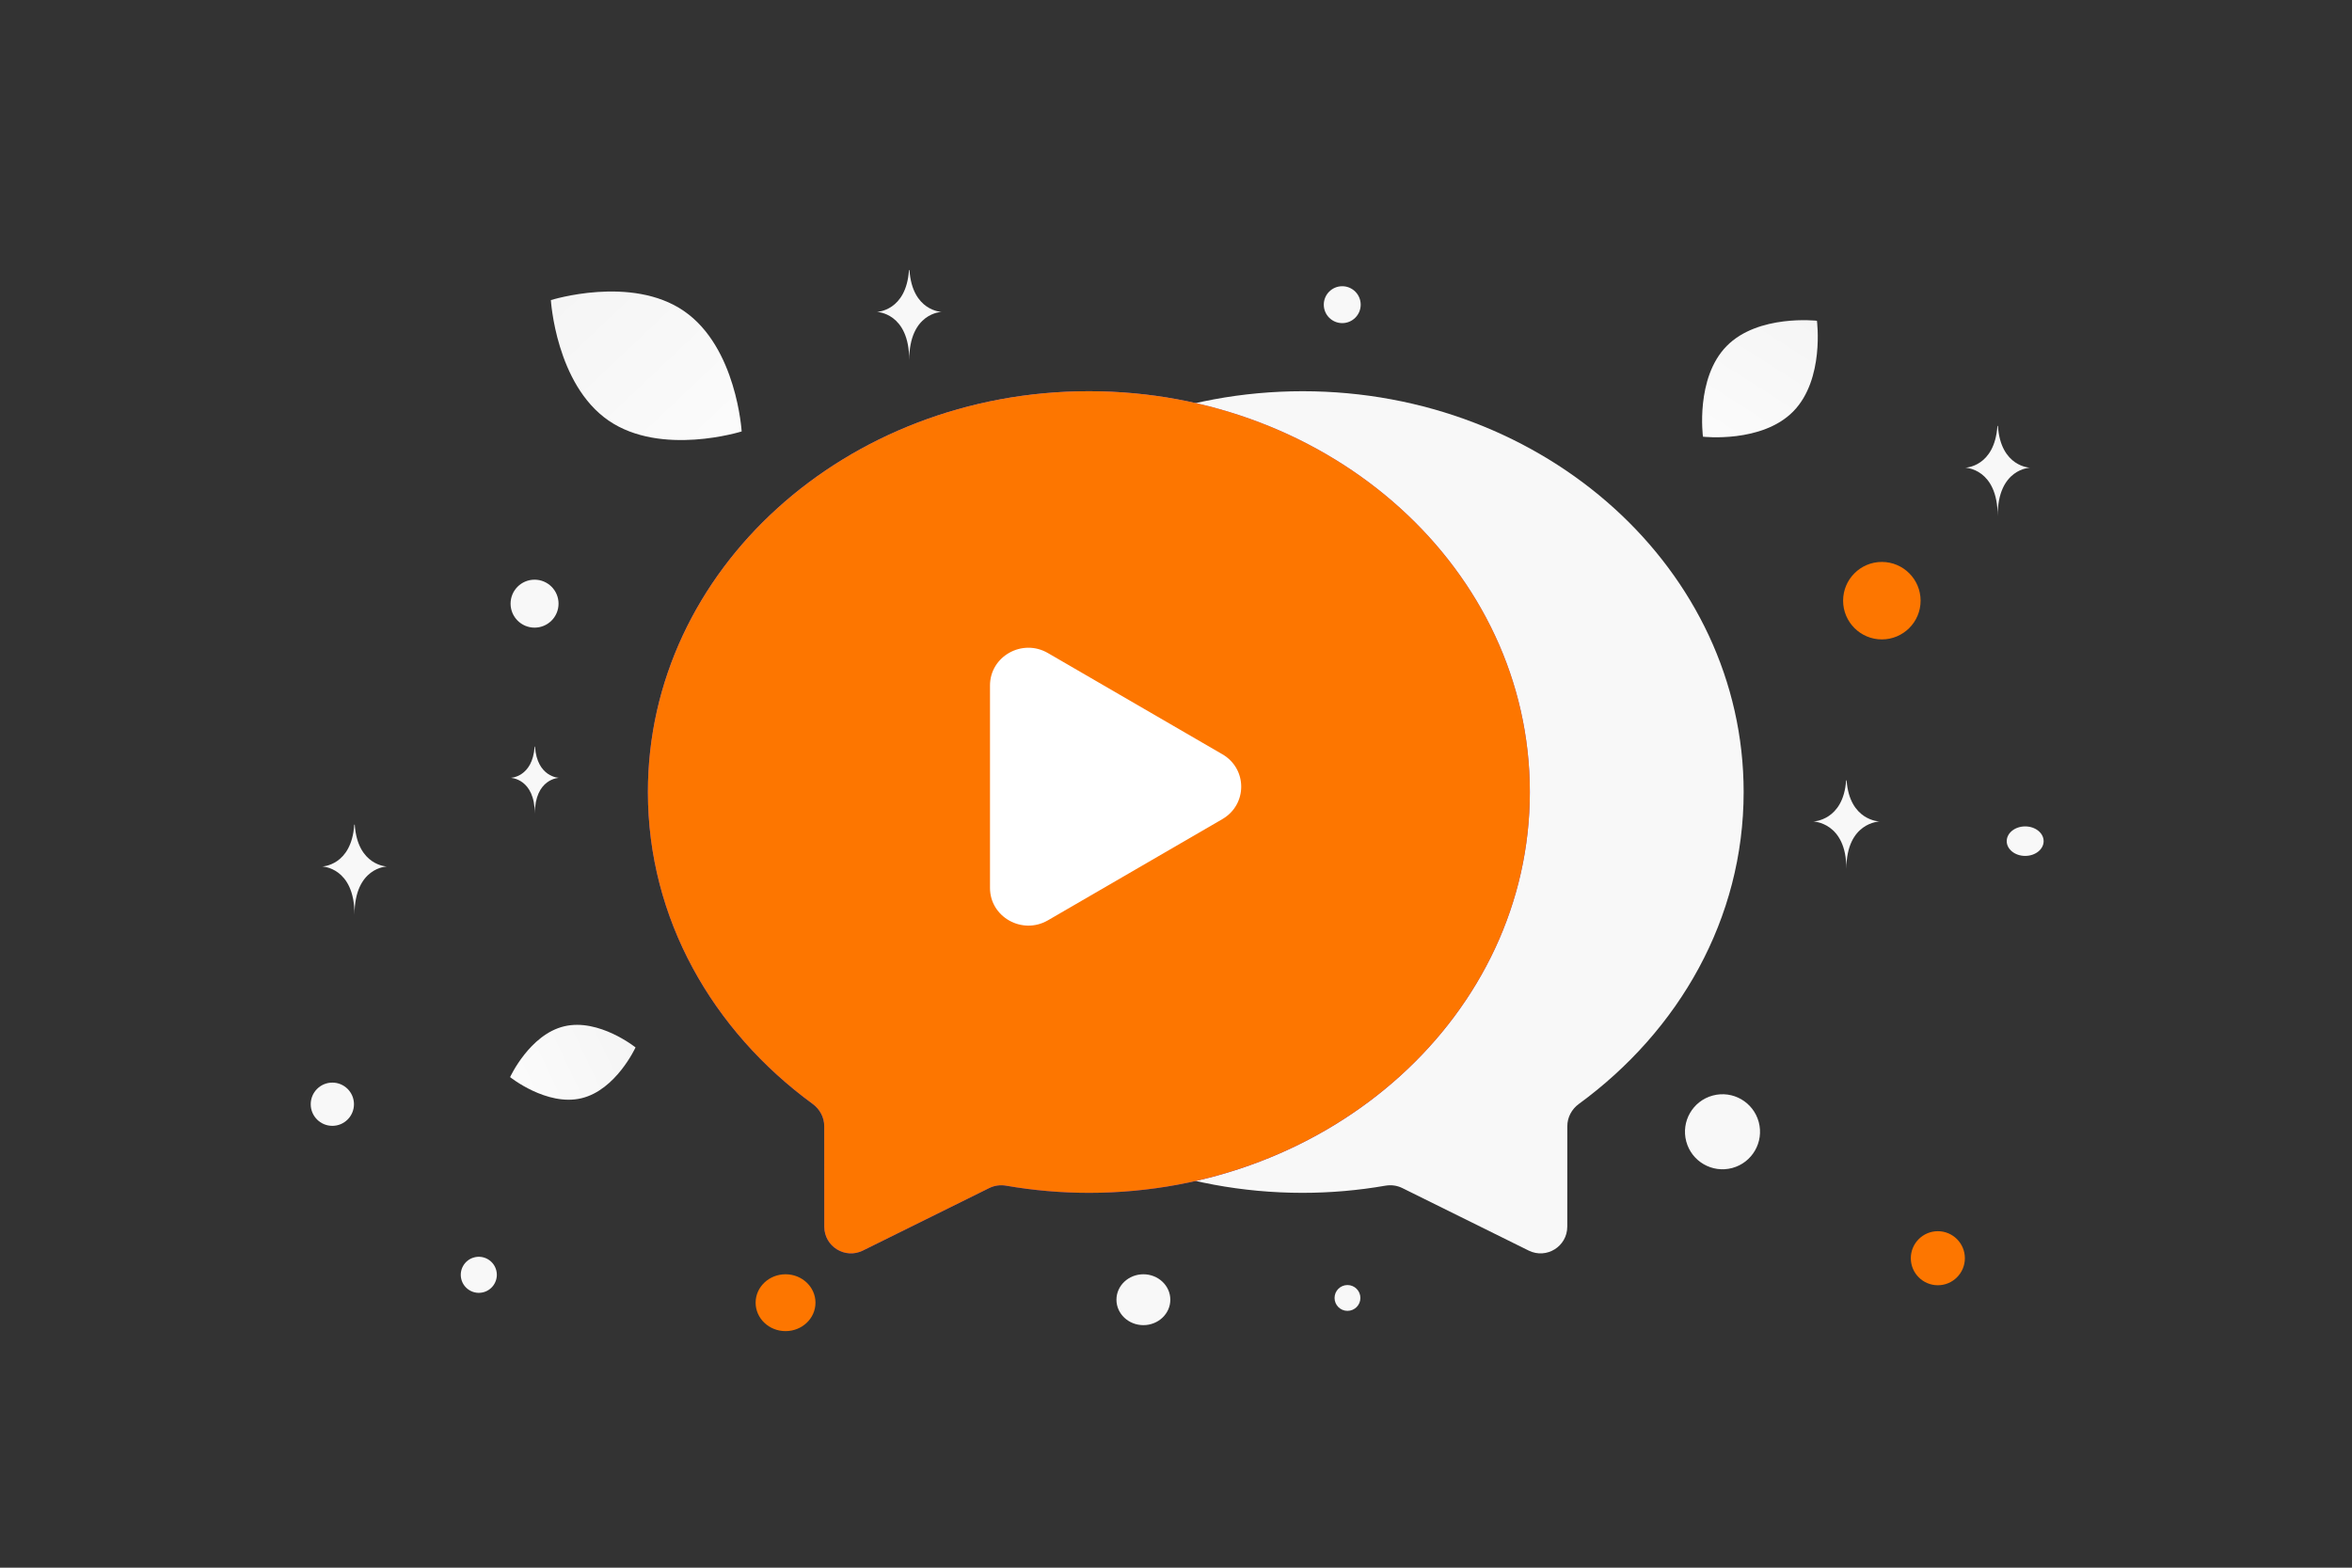 <svg width="900" height="600" viewBox="0 0 900 600" fill="none" xmlns="http://www.w3.org/2000/svg">
<rect x="0" y="0" width="900" height="600" fill="#333333" stroke="none"/>
<g clip-path="url(#clip0_98_1582)">
<path fill-rule="evenodd" clip-rule="evenodd" d="M667.211 303.134C667.211 351.603 642.493 394.485 604.143 422.52C601.417 424.514 599.737 427.654 599.739 431.031C599.744 442.133 599.729 455.355 599.721 469.485C599.717 477.058 591.762 481.997 584.975 478.639L536.594 454.702C534.596 453.714 532.331 453.415 530.134 453.796C519.678 455.615 509.086 456.531 498.473 456.535C405.63 456.535 329.736 388.233 329.736 303.134C329.736 218.034 405.63 149.733 498.473 149.733C591.316 149.733 667.211 218.034 667.211 303.134V303.134Z" fill="#F8F8F8"/>
<path fill-rule="evenodd" clip-rule="evenodd" d="M247.924 303.134C247.924 351.603 272.642 394.485 310.992 422.52C313.718 424.514 315.398 427.654 315.396 431.031C315.391 442.133 315.406 455.355 315.414 469.485C315.418 477.058 323.373 481.997 330.16 478.639L378.541 454.702C380.539 453.714 382.804 453.415 385.001 453.796C395.457 455.615 406.049 456.531 416.662 456.535C509.505 456.535 585.399 388.233 585.399 303.134C585.399 218.034 509.505 149.733 416.662 149.733C323.819 149.733 247.924 218.034 247.924 303.134V303.134Z" fill="url(#paint0_linear_98_1582)"/>
<path fill-rule="evenodd" clip-rule="evenodd" d="M247.924 303.134C247.924 351.603 272.642 394.485 310.992 422.52C313.718 424.514 315.398 427.654 315.396 431.031C315.391 442.133 315.406 455.355 315.414 469.485C315.418 477.058 323.373 481.997 330.16 478.639L378.541 454.702C380.539 453.714 382.804 453.415 385.001 453.796C395.457 455.615 406.049 456.531 416.662 456.535C509.505 456.535 585.399 388.233 585.399 303.134C585.399 218.034 509.505 149.733 416.662 149.733C323.819 149.733 247.924 218.034 247.924 303.134V303.134Z" fill="#FD7600"/>
<path fill-rule="evenodd" clip-rule="evenodd" d="M400.991 249.944L467.745 288.68C477.356 294.255 477.356 307.905 467.745 313.5L400.991 352.236C391.192 357.914 378.824 350.986 378.824 339.837V262.364C378.824 251.174 391.192 244.247 400.991 249.944Z" fill="white"/>
<path d="M222.46 420.341C209.208 423.48 195.193 412.242 195.193 412.242C195.193 412.242 202.672 395.92 215.928 392.79C229.179 389.651 243.19 400.879 243.19 400.879C243.19 400.879 235.711 417.201 222.46 420.341Z" fill="url(#paint1_linear_98_1582)"/>
<path d="M232.853 160.947C253.008 174.829 283.798 165.125 283.798 165.125C283.798 165.125 281.892 132.917 261.724 119.048C241.569 105.166 210.792 114.857 210.792 114.857C210.792 114.857 212.699 147.065 232.853 160.947V160.947Z" fill="url(#paint2_linear_98_1582)"/>
<path d="M686.193 157.467C674.155 169.72 651.643 167.136 651.643 167.136C651.643 167.136 648.664 144.687 660.713 132.441C672.752 120.189 695.253 122.764 695.253 122.764C695.253 122.764 698.232 145.214 686.193 157.467V157.467Z" fill="url(#paint3_linear_98_1582)"/>
<path d="M741.523 471.216C735.811 471.216 731.18 475.847 731.18 481.559C731.18 487.271 735.811 491.902 741.523 491.902C747.235 491.902 751.866 487.271 751.866 481.559C751.866 475.847 747.235 471.216 741.523 471.216Z" fill="#FD7600"/>
<path d="M300.593 487.702C294.268 487.702 289.14 492.573 289.14 498.582C289.14 504.591 294.268 509.462 300.593 509.462C306.918 509.462 312.046 504.591 312.046 498.582C312.046 492.573 306.918 487.702 300.593 487.702Z" fill="#FD7600"/>
<path d="M720.097 244.721C711.909 244.721 705.271 238.083 705.271 229.895C705.271 221.707 711.909 215.069 720.097 215.069C728.285 215.069 734.923 221.707 734.923 229.895C734.923 238.083 728.285 244.721 720.097 244.721Z" fill="#FD7600"/>
<path d="M437.52 507.172C431.828 507.172 427.213 502.814 427.213 497.437C427.213 492.061 431.828 487.702 437.52 487.702C443.212 487.702 447.827 492.061 447.827 497.437C447.827 502.814 443.212 507.172 437.52 507.172Z" fill="#F8F8F8"/>
<path d="M127.173 430.893C122.603 430.893 118.899 427.189 118.899 422.619C118.899 418.049 122.603 414.345 127.173 414.345C131.743 414.345 135.447 418.049 135.447 422.619C135.447 427.189 131.743 430.893 127.173 430.893Z" fill="#F8F8F8"/>
<path d="M515.617 501.707C512.888 501.707 510.675 499.494 510.675 496.765C510.675 494.036 512.888 491.823 515.617 491.823C518.346 491.823 520.559 494.036 520.559 496.765C520.559 499.494 518.346 501.707 515.617 501.707Z" fill="#F8F8F8"/>
<path d="M513.613 123.667C509.714 123.667 506.553 120.506 506.553 116.607C506.553 112.708 509.714 109.547 513.613 109.547C517.512 109.547 520.673 112.708 520.673 116.607C520.673 120.506 517.512 123.667 513.613 123.667Z" fill="#F8F8F8"/>
<path d="M189.88 486.123C190.866 489.803 188.682 493.586 185.002 494.572C181.321 495.558 177.538 493.374 176.552 489.694C175.566 486.013 177.75 482.23 181.431 481.244C185.111 480.258 188.894 482.442 189.88 486.123Z" fill="#F8F8F8"/>
<path d="M204.552 240.216C199.483 240.216 195.374 236.107 195.374 231.038C195.374 225.969 199.483 221.86 204.552 221.86C209.621 221.86 213.73 225.969 213.73 231.038C213.73 236.107 209.621 240.216 204.552 240.216Z" fill="#F8F8F8"/>
<path d="M774.94 327.583C771.041 327.583 767.88 325.054 767.88 321.935C767.88 318.816 771.041 316.287 774.94 316.287C778.839 316.287 782 318.816 782 321.935C782 325.054 778.839 327.583 774.94 327.583Z" fill="#F8F8F8"/>
<path d="M672.988 429.443C675.041 437.102 670.495 444.975 662.836 447.028C655.176 449.08 647.303 444.534 645.251 436.875C643.198 429.215 647.744 421.342 655.403 419.29C663.063 417.238 670.936 421.783 672.988 429.443Z" fill="#F8F8F8"/>
<path d="M706.432 298.674H706.616C707.71 314.169 719.234 314.408 719.234 314.408C719.234 314.408 706.526 314.656 706.526 332.561C706.526 314.656 693.819 314.408 693.819 314.408C693.819 314.408 705.338 314.169 706.432 298.674ZM347.827 103.365H348.007C349.075 119.13 360.331 119.373 360.331 119.373C360.331 119.373 347.919 119.625 347.919 137.841C347.919 119.625 335.508 119.373 335.508 119.373C335.508 119.373 346.759 119.13 347.827 103.365V103.365ZM135.565 315.626H135.746C136.814 331.391 148.069 331.634 148.069 331.634C148.069 331.634 135.658 331.886 135.658 350.102C135.658 331.886 123.246 331.634 123.246 331.634C123.246 331.634 134.497 331.391 135.565 315.626ZM764.319 163H764.499C765.568 178.765 776.823 179.008 776.823 179.008C776.823 179.008 764.411 179.26 764.411 197.476C764.411 179.26 752 179.008 752 179.008C752 179.008 763.251 178.765 764.319 163V163ZM204.578 285.745H204.713C205.511 297.524 213.921 297.705 213.921 297.705C213.921 297.705 204.648 297.894 204.648 311.505C204.648 297.894 195.374 297.705 195.374 297.705C195.374 297.705 203.78 297.524 204.578 285.745Z" fill="#F8F8F8"/>
</g>
<defs>
<linearGradient id="paint0_linear_98_1582" x1="416.662" y1="149.733" x2="416.662" y2="485.932" gradientUnits="userSpaceOnUse">
<stop stop-color="#8B6EE7"/>
<stop offset="1" stop-color="#5C30D6"/>
</linearGradient>
<linearGradient id="paint1_linear_98_1582" x1="172.558" y1="428.146" x2="288.561" y2="373.342" gradientUnits="userSpaceOnUse">
<stop stop-color="white"/>
<stop offset="1" stop-color="#EEEEEE"/>
</linearGradient>
<linearGradient id="paint2_linear_98_1582" x1="311.363" y1="206.496" x2="152.713" y2="39.203" gradientUnits="userSpaceOnUse">
<stop stop-color="white"/>
<stop offset="1" stop-color="#EEEEEE"/>
</linearGradient>
<linearGradient id="paint3_linear_98_1582" x1="638.161" y1="199.32" x2="725.194" y2="62.889" gradientUnits="userSpaceOnUse">
<stop stop-color="white"/>
<stop offset="1" stop-color="#EEEEEE"/>
</linearGradient>
<clipPath id="clip0_98_1582">
<rect width="900" height="600" fill="white"/>
</clipPath>
</defs>
</svg>
